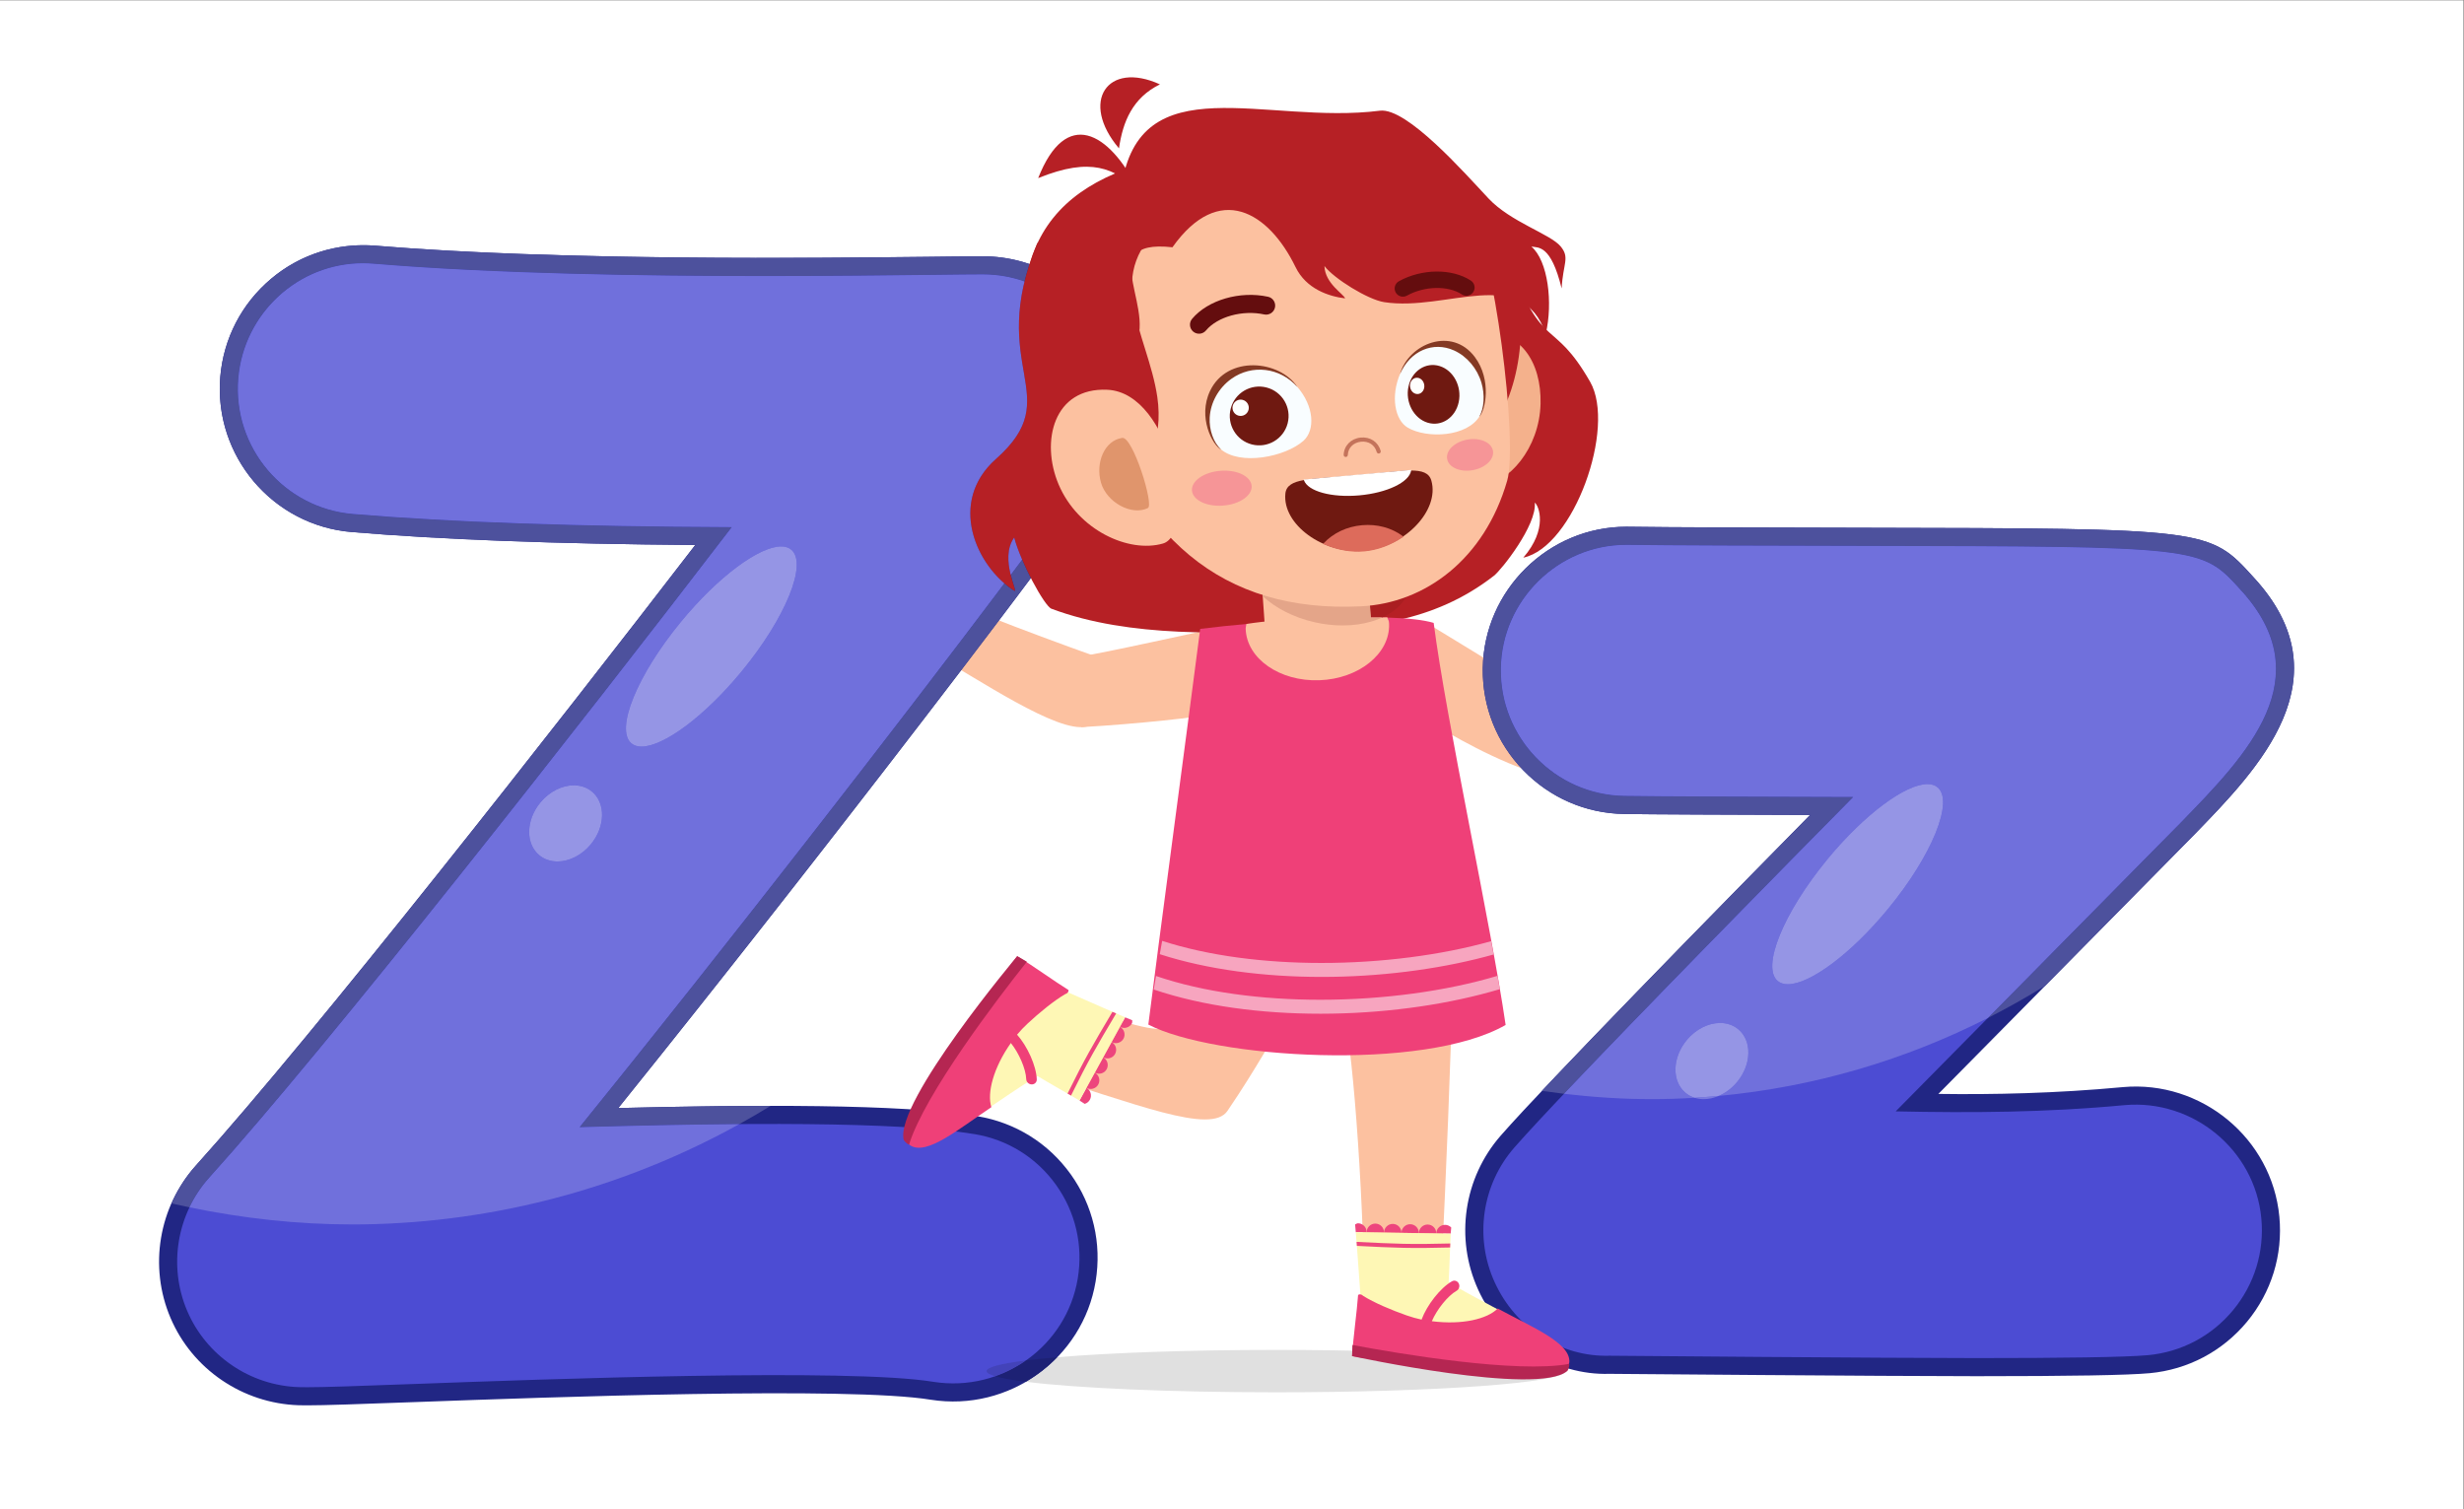 <?xml version="1.0" encoding="UTF-8" standalone="no"?>
<!-- Created with Inkscape (http://www.inkscape.org/) -->

<svg
   version="1.1"
   id="svg13616"
   width="3408"
   height="2087.653"
   viewBox="0 0 3408 2087.653"
   xmlns="http://www.w3.org/2000/svg"
   xmlns:svg="http://www.w3.org/2000/svg">
  <rect x="0" y="0" width="3408" height="2087.653" fill="#808080" stroke="none"/>
  <defs
     id="defs13620" />
  <g
     id="g13624"
     transform="matrix(1.333,0,0,-1.333,0,2087.653)">
    <g
       id="g13626"
       transform="scale(0.1)">
      <path
         d="M 0,0 H 25560 V 15657.4 H 0 Z"
         style="fill:#ffffff;fill-opacity:1;fill-rule:nonzero;stroke:none"
         id="path13628" />
      <path
         d="m 17720.7,8156.95 c 75.9,-5.72 5.7,-613.53 -70.6,-615.36 -549.3,-13.31 -1042.2,-103.73 -1629,69.26 -495.3,146.02 -978.4,434.24 -1211,575.9 -121.9,74.18 -398.7,295.39 -396.7,363.35 6,204.39 140.7,673.79 447.6,612.45 282.9,-169.37 1212,-754.85 1388.9,-803.61 176.7,-48.7 901,-159.04 1470.8,-201.99"
         style="fill:#fcc1a0;fill-opacity:1;fill-rule:nonzero;stroke:none"
         id="path13630" />
      <path
         d="m 9629.25,8910.94 c -39.85,22.64 325.27,477.6 367.57,460.03 629.18,-261.19 1660.88,-627.82 1848.38,-682.99 0,0 -198.4,-482.6 -575.9,-565.95 -300.6,-66.35 -1107.5,486.7 -1640.05,788.91"
         style="fill:#fcc1a0;fill-opacity:1;fill-rule:nonzero;stroke:none"
         id="path13632" />
      <path
         d="m 11178.8,8845.75 c 11.6,-214.5 9.4,-508.16 39.1,-729.2 584.5,32.73 1259.1,108.16 1294,128.95 363.4,216.19 231.9,876.01 239.3,922.52 -285.6,-52.37 -1300.5,-286.46 -1572.4,-322.27"
         style="fill:#fcc1a0;fill-opacity:1;fill-rule:nonzero;stroke:none"
         id="path13634" />
      <path
         d="m 11506.3,12225.7 c -260.8,479 -762.3,776.5 -1308.9,776.5 -110,0 -587.11,-5.9 -587.11,-5.9 -1138.12,-12.2 -3801.84,-43.5 -5715.46,116 -392.42,31.8 -777.98,-87.6 -1081.82,-343.5 -306.31,-257.9 -493.71,-619.5 -527.5,-1017.7 -67.98,-818.6 542.16,-1540.8 1361.25,-1609.8 942.38,-78.8 2112.28,-123.3 3567.44,-134.6 C 5768.83,8127.82 3271.94,4943.5 2033.55,3569.6 1646.04,3140.4 1542.26,2519 1769.31,1987.2 1995.37,1455.8 2515.98,1100.1 3099.69,1081 l 87.61,-1 c 177.11,0 503.46,11.3 1146.4,34.8 1338.73,48.9 4475.11,162.9 5324.05,23.4 810.75,-127.7 1577.45,425.2 1710.55,1227.7 65.1,393.4 -26.9,787.7 -258.3,1111.2 -232,323.9 -575.9,537.7 -968.9,602.8 -797.5,131.1 -2351.49,118.9 -3725.92,84.6 2148.99,2668.64 4664.92,5965.5 5035.32,6539.4 296.1,458.5 317.6,1041.8 55.8,1521.8"
         style="fill:#212684;fill-opacity:1;fill-rule:nonzero;stroke:none"
         id="path13636" />
      <path
         d="m 11341.4,12135.7 c -228,418.8 -666.4,678.6 -1144,678.6 -109.6,0 -286.69,-2 -517.66,-4.9 -1148.85,-13.2 -3840.48,-48 -5801.07,115.5 -717.79,62.6 -1345.56,-476.1 -1405.73,-1189.5 -59.72,-715.3 473.63,-1346.5 1189.46,-1406.7 1019.67,-85.6 2309.48,-130.2 3931,-136.5 C 6002.21,8115.58 3410.91,4816.8 2172.99,3443.8 1834.38,3068.5 1743.87,2525.4 1942.02,2060.6 c 197.67,-464.4 651.29,-775.1 1159.64,-791.7 l 85.64,-1 c 176.15,0 500.53,11.3 1112.16,33.8 1350.95,49.4 4514.73,166.3 5387.15,22 711.39,-110.6 1379.29,368.4 1496.29,1073 56.7,343 -23,688 -225.6,970.8 -202.6,282.8 -503,470.2 -846.5,526.9 -811.23,133.6 -2461.13,118 -4097.83,71.5 2142.14,2645.1 4886.13,6230.2 5279.53,6839.8 258.8,400.8 277.9,910.1 48.9,1330"
         style="fill:#4c4cd3;fill-opacity:1;fill-rule:nonzero;stroke:none"
         id="path13638" />
      <path
         d="m 2026.99,3562.2 c 2.18,2.5 4.36,4.9 6.56,7.4 -2.2,-2.5 -4.37,-4.9 -6.56,-7.4 m 4388.19,602.3 c 1221.27,1516.6 2560.98,3235.97 3558.14,4543.27 v 0 C 8976.16,7400.47 7636.45,5681.1 6415.18,4164.5 c 2.66,0.1 5.28,0.2 7.94,0.2 -2.69,0 -5.25,-0.1 -7.94,-0.2"
         style="fill:#ffffff;fill-opacity:1;fill-rule:nonzero;stroke:none"
         id="path13640" />
      <path
         d="m 1966.09,3134.5 c -62.04,12.8 -123.91,26.3 -185.5,40.3 61.47,139.1 142.4,270.7 246.4,387.4 2.19,2.5 4.36,4.9 6.56,7.4 v 0 c 1238.39,1373.9 3735.28,4558.22 5180.65,6437.1 v 0 0 c -1455.16,11.3 -2625.06,55.8 -3567.44,134.6 -777.49,65.5 -1366.72,719.5 -1366.42,1485.9 0.02,41 1.72,82.3 5.17,123.9 33.79,398.2 221.19,759.8 527.5,1017.7 271.72,228.9 608.79,348.5 957.69,348.5 41.24,0 82.65,-1.7 124.13,-5 1246.12,-103.9 2810.15,-126.9 4064.03,-126.9 671.66,0 1254.43,6.6 1651.43,10.9 0,0 477.11,5.9 587.11,5.9 167.8,0 331.3,-28.1 485,-80.8 -20.6,-62.8 -37.7,-123.1 -51.8,-180.9 -137,48.2 -283.2,73.8 -433.2,73.8 -109.6,0 -286.69,-2 -517.66,-4.9 -416.02,-4.8 -1034.41,-12.4 -1747.08,-12.4 -1255.36,0 -2803.37,23.6 -4053.99,127.9 -38.07,3.3 -75.99,4.9 -113.48,4.9 -669.4,0 -1235.27,-518.8 -1292.25,-1194.4 -59.72,-715.3 473.63,-1346.5 1189.46,-1406.7 1019.67,-85.6 2309.48,-130.2 3931,-136.5 C 6002.21,8115.58 3410.91,4816.8 2172.99,3443.8 c -84.71,-93.9 -153.88,-198.3 -206.9,-309.3 m 4046.88,831.4 c 1517.04,1873.23 3335.88,4217.84 4407.93,5643.26 33,-28.48 67.2,-54.15 102.2,-76.6 2.5,-1.57 4.4,-2.32 5.8,-2.32 13.5,0 -17.9,70.19 -42,166.77 40.9,54.49 80.4,107.21 118.9,158.7 27.5,-64.15 58.7,-129.92 90.6,-192.03 -102.6,-137.09 -213.6,-284.51 -331.4,-440.26 -123.2,-162.99 -254.2,-335.37 -391.68,-515.65 C 8976.16,7400.47 7636.45,5681.1 6415.18,4164.5 c 2.69,0.1 5.25,0.2 7.94,0.2 515.9,12.8 1056.69,22.5 1573.23,22.6 -106.76,-65.4 -215,-128.4 -324.85,-189.2 -531.38,-3.9 -1095.61,-16.2 -1658.53,-32.2"
         style="fill:#4d519d;fill-opacity:1;fill-rule:nonzero;stroke:none"
         id="path13642" />
      <path
         d="m 3658.83,2956.9 c -579.74,0 -1144.81,64.4 -1692.74,177.6 53.02,111 122.19,215.4 206.9,309.3 1237.92,1373 3829.22,4671.78 5420.41,6748.4 -1621.52,6.3 -2911.33,50.9 -3931,136.5 -715.83,60.2 -1249.18,691.4 -1189.46,1406.7 56.98,675.6 622.85,1194.4 1292.25,1194.4 37.49,0 75.41,-1.6 113.48,-4.9 1250.62,-104.3 2798.63,-127.9 4053.99,-127.9 712.67,0 1331.06,7.6 1747.08,12.4 230.97,2.9 408.06,4.9 517.66,4.9 150,0 296.2,-25.6 433.2,-73.8 -236.1,-966.6 367.3,-1252.7 -295.8,-1840.8 -460.49,-408.5 -253.4,-997.48 86.1,-1290.54 C 9348.85,8183.74 7530.01,5839.13 6012.97,3965.9 c 562.92,16 1127.15,28.3 1658.53,32.2 -1121.17,-620.2 -2399.64,-994.4 -3768.34,-1037.4 -81.77,-2.5 -163.13,-3.8 -244.33,-3.8 m 2295.05,4556.35 c -120.3,0 -251.73,-63.03 -347.3,-179.02 -150.5,-182.65 -155.1,-427.49 -10.28,-546.82 52.88,-43.57 118.35,-64.39 187.5,-64.39 120.29,0 251.71,63.02 347.29,179 150.51,182.68 155.11,427.48 10.27,546.85 -52.87,43.56 -118.33,64.38 -187.48,64.38 M 8105,9991.65 c -227.28,0 -651.69,-311.28 -1037.79,-779.81 -457.53,-555.27 -687.96,-1121.16 -514.69,-1263.94 27.06,-22.3 62.35,-32.96 104.42,-32.96 227.26,0 651.72,311.27 1037.78,779.81 457.56,555.27 688,1121.15 514.73,1263.93 -27.07,22.3 -62.38,32.97 -104.45,32.97 m 2381.9,-294.64 c -29,116.47 -47.5,271.33 36.4,387.79 17.2,-66 46.8,-146.2 82.5,-229.09 -38.5,-51.49 -78,-104.21 -118.9,-158.7"
         style="fill:#7070dc;fill-opacity:1;fill-rule:nonzero;stroke:none"
         id="path13644" />
      <path
         d="m 6656.94,7914.94 c -42.07,0 -77.36,10.66 -104.42,32.96 -173.27,142.78 57.16,708.67 514.69,1263.94 386.1,468.53 810.51,779.81 1037.79,779.81 42.07,0 77.38,-10.67 104.45,-32.97 173.27,-142.78 -57.17,-708.66 -514.73,-1263.93 -386.06,-468.54 -810.52,-779.81 -1037.78,-779.81"
         style="fill:#9595e5;fill-opacity:1;fill-rule:nonzero;stroke:none"
         id="path13646" />
      <path
         d="m 5783.8,6723.02 c -69.15,0 -134.62,20.82 -187.5,64.39 -144.82,119.33 -140.22,364.17 10.28,546.82 95.57,115.99 227,179.02 347.3,179.02 69.15,0 134.61,-20.82 187.48,-64.38 144.84,-119.37 140.24,-364.17 -10.27,-546.85 -95.58,-115.98 -227,-179 -347.29,-179"
         style="fill:#9595e5;fill-opacity:1;fill-rule:nonzero;stroke:none"
         id="path13648" />
      <path
         d="m 22027.6,4381.8 c -689,-64.6 -1352.4,-78.8 -1915.1,-70.5 0,0 2501.3,2532.63 2657.8,2693.12 666,684.51 1578.5,1622.51 612.2,2667.65 -460,506.43 -460,506.43 -4080.3,513.23 -998.1,2 -1970.4,4 -2426.9,10.8 -808.8,0 -1477.2,-657.62 -1489.9,-1466.42 -6.4,-397.3 142.9,-774.06 419.8,-1060.31 277.4,-286.22 648.8,-447.2 1046.1,-453.57 251.5,-4.4 1153.3,-7.83 1930.3,-10.26 -991.8,-1006.49 -2731.7,-2780.74 -3208.8,-3325.24 -385.6,-439.4 -478,-1066.7 -236.3,-1598.5 249,-549.5 798.5,-892.5 1363.6,-874.9 0,0 2872.7,-24.5 3804.8,-24.5 983.5,0 1572.6,10.3 1801.1,31.3 395.8,37.2 754,226.6 1008.4,532.9 254,306.8 373.3,693.8 336.2,1090.1 -76.4,814.7 -810.3,1418 -1623,1345.1"
         style="fill:#212684;fill-opacity:1;fill-rule:nonzero;stroke:none"
         id="path13650" />
      <path
         d="m 22045.2,4194.9 c -809.8,-76.3 -1591.7,-81.7 -2375.5,-64.6 438.9,445.7 2800.2,2835.47 2965.1,3004.29 682.1,701.14 1455.2,1495.28 608.7,2411.22 -404.2,444.77 -404.2,444.77 -3941.8,451.64 -999.1,1.96 -1972.3,3.95 -2426.4,10.75 -706.5,0 -1290.8,-574.92 -1302,-1281.45 -11.8,-718.31 563.2,-1311.81 1281.4,-1323.07 301.4,-5.36 1540.3,-9.3 2375.1,-11.23 -959,-971.26 -2993.5,-3040.05 -3515.6,-3635.95 -336.6,-383.6 -417.9,-932.6 -206.5,-1397 217.7,-480 688.4,-780.4 1193.9,-764.7 0,0 2871.7,-24.5 3803.3,-24.5 875.3,0 1543.7,8.3 1783.5,30.3 346.4,32.8 659,198.2 881.2,465.9 222.1,268.1 326.4,606.7 294.1,952.6 -67.1,714.4 -711.5,1238.4 -1418.5,1175.8"
         style="fill:#4c4cd3;fill-opacity:1;fill-rule:nonzero;stroke:none"
         id="path13652" />
      <path
         d="m 21894.5,6116.19 c 446.6,452.44 817,827.9 875.5,887.85 -82.2,-84.21 -496.1,-503.64 -875.5,-887.85 m -3738.8,452.96 c 226.1,230.4 439.2,446.93 625.9,636.39 -186.6,-189.4 -399.7,-405.94 -625.9,-636.39"
         style="fill:#ffffff;fill-opacity:1;fill-rule:nonzero;stroke:none"
         id="path13654" />
      <path
         d="m 16228.4,4312.7 c -76.9,9 -153.6,19 -230,29.9 551.8,585.2 1423.3,1478.75 2157.3,2226.55 226.2,230.45 439.3,446.99 625.9,636.39 v 0 0 0 c -777,2.43 -1678.8,5.86 -1930.3,10.26 -397.3,6.37 -768.7,167.35 -1046.1,453.57 -271.5,280.66 -420.3,648.33 -420,1037.05 0,7.75 0.1,15.5 0.2,23.26 12.7,808.8 681.1,1466.42 1489.9,1466.42 456.5,-6.8 1428.8,-8.8 2426.9,-10.8 3620.3,-6.8 3620.3,-6.8 4080.3,-513.23 301.9,-326.61 420.4,-642.75 420.3,-943.96 -0.2,-662.67 -574.6,-1253.09 -1032.5,-1723.69 v 0 c -0.1,-0.13 -0.2,-0.25 -0.3,-0.38 -58.5,-59.95 -428.9,-435.41 -875.5,-887.85 -352,-356.48 -674.2,-682.69 -674.2,-682.69 -192.9,-119.7 -391.4,-231.5 -595,-334.8 837.8,848.36 1900.8,1924.61 2009.5,2035.89 682.1,701.14 1455.2,1495.28 608.7,2411.22 -404.2,444.77 -404.2,444.77 -3941.8,451.64 -999.1,1.96 -1972.3,3.95 -2426.4,10.75 -706.5,0 -1290.8,-574.92 -1302,-1281.45 -11.8,-718.31 563.2,-1311.81 1281.4,-1323.07 301.4,-5.36 1540.3,-9.3 2375.1,-11.23 C 18474.9,6627.96 17053.9,5183.6 16228.4,4312.7"
         style="fill:#4d519d;fill-opacity:1;fill-rule:nonzero;stroke:none"
         id="path13656" />
      <path
         d="m 17138.4,4257.1 c -307.8,0 -611,20.5 -910,55.6 825.5,870.9 2246.5,2315.26 3001.4,3079.75 -834.8,1.93 -2073.7,5.87 -2375.1,11.23 -718.2,11.26 -1293.2,604.76 -1281.4,1323.07 11.2,706.53 595.5,1281.45 1302,1281.45 454.1,-6.8 1427.3,-8.79 2426.4,-10.75 3537.6,-6.87 3537.6,-6.87 3941.8,-451.64 846.5,-915.94 73.4,-1710.08 -608.7,-2411.22 -108.7,-111.28 -1171.7,-1187.53 -2009.5,-2035.89 -851.4,-432.1 -1792.3,-715 -2792,-808.3 69.9,29.8 136.8,79 191.8,145.7 150.5,182.7 155.1,427.5 10.2,546.9 -52.8,43.5 -118.3,64.4 -187.5,64.4 -120.2,0 -251.7,-63.1 -347.2,-179 -150.6,-182.7 -155.2,-427.5 -10.3,-546.9 28,-23.1 59.5,-39.7 93.3,-50.4 -76.8,-4.6 -154,-8.2 -231.4,-10.6 -71.6,-2.3 -142.8,-3.4 -213.8,-3.4 M 19999,7525.77 c -227.3,0 -651.7,-311.28 -1037.8,-779.81 -457.5,-555.27 -688,-1121.16 -514.7,-1263.96 27.1,-22.3 62.4,-32.9 104.4,-32.9 227.3,0 651.7,311.25 1037.8,779.79 457.6,555.25 688,1121.14 514.7,1263.92 -27.1,22.3 -62.3,32.96 -104.4,32.96"
         style="fill:#7070dc;fill-opacity:1;fill-rule:nonzero;stroke:none"
         id="path13658" />
      <path
         d="m 18550.9,5449.1 c -42,0 -77.3,10.6 -104.4,32.9 -173.3,142.8 57.2,708.69 514.7,1263.96 386.1,468.53 810.5,779.81 1037.8,779.81 42.1,0 77.3,-10.66 104.4,-32.96 173.3,-142.78 -57.1,-708.67 -514.7,-1263.92 -386.1,-468.54 -810.5,-779.79 -1037.8,-779.79"
         style="fill:#9595e5;fill-opacity:1;fill-rule:nonzero;stroke:none"
         id="path13660" />
      <path
         d="m 17677.8,4257.1 c -32.5,0 -64.2,4.6 -94.2,14 83.6,5.2 166.9,11.6 249.7,19.3 -51.4,-21.9 -104.5,-33.3 -155.5,-33.3"
         style="fill:#7a7ade;fill-opacity:1;fill-rule:nonzero;stroke:none"
         id="path13662" />
      <path
         d="m 17583.6,4271.1 c -33.8,10.7 -65.3,27.3 -93.3,50.4 -144.9,119.4 -140.3,364.2 10.3,546.9 95.5,115.9 227,179 347.2,179 69.2,0 134.7,-20.9 187.5,-64.4 144.9,-119.4 140.3,-364.2 -10.2,-546.9 -55,-66.7 -121.9,-115.9 -191.8,-145.7 -82.8,-7.7 -166.1,-14.1 -249.7,-19.3"
         style="fill:#9595e5;fill-opacity:1;fill-rule:nonzero;stroke:none"
         id="path13664" />
      <path
         d="m 15665.5,12942.5 c 341.3,-941.7 447.4,-568.3 834,-1243.3 270.9,-473 -170.1,-1713.01 -693.8,-1823.97 258.3,298.77 161.4,539.57 119.2,570.77 22.9,-233.6 -346.3,-698.01 -422.8,-757.63 -639,-498.1 -1340.9,-540.07 -2002.8,-566.24 -756.3,-29.89 -1771.2,-83.93 -2589.6,223.24 -73.6,27.64 -320.5,486.81 -386.4,739.43 -160.6,-223.1 54,-587 -0.2,-552.24 -395.1,253.51 -693.54,918.94 -188.3,1367.14 746.5,662 -112.2,941.5 428.9,2239.9 1365.8,257.9 4156.8,511.7 4901.8,-197.1"
         style="fill:#b62025;fill-opacity:1;fill-rule:nonzero;stroke:none"
         id="path13666" />
      <path
         d="m 13239.6,1215.2 c -1106.6,0 -2073.4,43.9 -2594.1,109.1 119.6,69.7 229.2,155.5 325.5,254.9 550.5,46.5 1362.7,75.9 2268.6,75.9 1658.2,0 3002.3,-98.5 3002.3,-219.9 0,-121.5 -1344.1,-220 -3002.3,-220"
         style="fill:#e0e0e0;fill-opacity:1;fill-rule:nonzero;stroke:none"
         id="path13668" />
      <path
         d="m 10645.5,1324.3 c -141.5,17.8 -250,37.1 -319.5,57.6 114.1,40 221.6,95.4 319.7,164.1 94.4,11.8 203.4,22.9 325.3,33.2 -96.3,-99.4 -205.9,-185.2 -325.5,-254.9"
         style="fill:#1d2174;fill-opacity:1;fill-rule:nonzero;stroke:none"
         id="path13670" />
      <path
         d="m 10326,1381.9 c -58,17 -88.8,34.9 -88.8,53.3 0,40.4 148.8,78.2 408.5,110.8 -98.1,-68.7 -205.6,-124.1 -319.7,-164.1"
         style="fill:#4343b9;fill-opacity:1;fill-rule:nonzero;stroke:none"
         id="path13672" />
      <path
         d="m 10940.5,5300.8 c -78.9,-201.3 -185.1,-545.8 -249.6,-756.4 1100.7,-336 1875.4,-659.4 2045.2,-409.4 320,471.1 435.1,714.9 639.1,1010.1 217.3,314.6 512.8,198.7 573.6,-36 94.3,-363.4 214.4,-2065.7 207.5,-3134 316.2,-17.9 501.3,-53.6 775.5,13.7 0,0 201.1,3861.13 144.2,4839.99 -532.8,61.47 -1779.4,-91.47 -2352.7,-156.68 C 12532,6250.05 12300.7,5485.1 12101,5020.3 c -42.2,-98.3 -438.4,24.9 -1160.5,280.5"
         style="fill:#fcc1a0;fill-opacity:1;fill-rule:nonzero;stroke:none"
         id="path13674" />
      <path
         d="m 11915.1,5030.8 c 671.6,-350.3 2856.7,-492.6 3707.3,-4 -147.4,1017.74 -618.7,3168.29 -746.5,4171.23 -423.7,130.88 -1868.6,8.66 -2422.6,-61.82 -120.2,-933.88 -436.9,-3294.88 -538.2,-4105.41"
         style="fill:#ef4078;fill-opacity:1;fill-rule:nonzero;stroke:none"
         id="path13676" />
      <path
         d="m 14413.1,9187.4 c -1.4,39.84 -6.4,31.6 -19,68.5 -409.9,-4.97 -1027.7,0.98 -1461.6,-68.67 -2,-17.4 -8,-34.01 -7.4,-51.85 10.8,-308.19 352.6,-546.41 763.5,-532.05 410.9,14.33 735.3,275.85 724.5,584.07"
         style="fill:#fcc1a0;fill-opacity:1;fill-rule:nonzero;stroke:none"
         id="path13678" />
      <path
         d="m 11748.2,5075.4 c -1.4,-11.1 2.1,-22.3 -3.7,-32.8 -24.1,-43.7 -79.8,-59.2 -123.5,-35.2 l 53.1,98.9 c 17.5,-7.5 43.9,-18.4 74.1,-30.9"
         style="fill:#ed457d;fill-opacity:1;fill-rule:nonzero;stroke:none"
         id="path13680" />
      <path
         d="m 11395.7,4409.2 c -24.1,-43.7 -79.2,-59.6 -122.9,-35.5 l 87,158.5 c 43.8,-24.1 60,-79.3 35.9,-123"
         style="fill:#ed457d;fill-opacity:1;fill-rule:nonzero;stroke:none"
         id="path13682" />
      <path
         d="m 11308.5,4250.9 c -12,-21.8 -31.6,-36.5 -53.7,-43 -24.7,16 -44.8,29 -53.9,34.9 l 71.9,130.9 c 43.7,-24.1 59.8,-79.1 35.7,-122.8"
         style="fill:#ed457d;fill-opacity:1;fill-rule:nonzero;stroke:none"
         id="path13684" />
      <path
         d="m 11482.9,4567.5 c -24.1,-43.7 -79.3,-59.4 -123.1,-35.3 l 87.1,158.4 c 43.7,-24.1 60.1,-79.3 36,-123.1"
         style="fill:#ed457d;fill-opacity:1;fill-rule:nonzero;stroke:none"
         id="path13686" />
      <path
         d="m 11570.1,4725.9 c -24.1,-43.7 -79.5,-59.4 -123.2,-35.3 l 87,158.4 c 43.8,-24.1 60.3,-79.3 36.2,-123.1"
         style="fill:#ed457d;fill-opacity:1;fill-rule:nonzero;stroke:none"
         id="path13688" />
      <path
         d="m 11657.3,4884.3 c -24.1,-43.8 -79.6,-59.4 -123.4,-35.3 l 87.1,158.4 c 43.7,-24 60.4,-79.4 36.3,-123.1"
         style="fill:#ed457d;fill-opacity:1;fill-rule:nonzero;stroke:none"
         id="path13690" />
      <path
         d="m 10799.7,5485.6 c -24.6,9.8 -406,-751.2 -380,-769.8 217.3,-155.3 695.6,-421.3 781.2,-473 l 473.2,863.5 c -255.6,108.6 -717.2,316.5 -874.4,379.3"
         style="fill:#fef7b5;fill-opacity:1;fill-rule:nonzero;stroke:none"
         id="path13692" />
      <path
         d="m 10913,4581.5 c 61.2,-19.3 261.9,541 331.3,624.1 -124.1,74.8 -285,263.7 -457.7,358.4 -120.2,65.9 -263.9,17.1 -346.1,-80.2 -317.3,-375.6 -1184.06,-1352.4 -904.12,-1578.2 229.78,-185.3 802.32,365.8 1376.62,675.9"
         style="fill:#fef7b5;fill-opacity:1;fill-rule:nonzero;stroke:none"
         id="path13694" />
      <path
         d="m 11086,5389.6 c 5,-13 -6.2,-34.4 -30.3,-41.2 -118.5,-68.1 -273.3,-195.5 -391.9,-305.8 -40.4,-37.6 -77.3,-76.6 -110.8,-116.6 106.8,-119.4 199.6,-323 204.5,-464 1.2,-29.5 -22.6,-52.7 -52.8,-52.2 -30.2,0.5 -55.6,24.9 -56.5,54.3 -3.8,108.6 -77.1,273.1 -159.5,375.4 -182.9,-259.5 -248.8,-520.6 -202.3,-665.8 -342.07,-228.4 -667.78,-502.5 -838.94,-398.2 -262.19,159.7 1107.04,1965.08 1107.04,1965.08 157.7,-95.78 390.3,-263.68 531.5,-350.98"
         style="fill:#ef4078;fill-opacity:1;fill-rule:nonzero;stroke:none"
         id="path13696" />
      <path
         d="m 10654.6,5682.78 c -35.7,20 -70.1,39.56 -100.1,57.8 0,0 -1267.73,-1509.08 -1178.3,-1903.28 3.2,-14.1 39.57,-49 55.9,-52.2 162.34,524 916.9,1514.4 1222.5,1897.68"
         style="fill:#b52652;fill-opacity:1;fill-rule:nonzero;stroke:none"
         id="path13698" />
      <path
         d="m 11076.8,4314.7 c 177.2,359.9 263.3,507.2 465.9,848.2 13,-5.6 26,-11.3 38.5,-16.7 -204.4,-344.1 -290.1,-490.3 -468.4,-852.2 -12,6.9 -22.3,12.8 -36,20.7"
         style="fill:#ed457d;fill-opacity:1;fill-rule:nonzero;stroke:none"
         id="path13700" />
      <path
         d="m 13700.8,5143.2 c -610.6,0.1 -1219,78.5 -1729.5,251.4 7.3,44.7 15.4,92.3 23.5,140.1 495.8,-169.4 1098.1,-246.5 1704.5,-246.5 650.6,0 1305.8,88.8 1838.4,248.1 8.4,-47.1 16.6,-93.4 24.3,-138.2 -510,-152.2 -1122,-243.4 -1741,-253.8 -40.1,-0.7 -80.1,-1.1 -120.2,-1.1 m 11.6,382 c -590.7,0 -1178.2,74.4 -1678.4,235.61 8,45.26 16.1,91.28 24.5,138.35 485.7,-157.19 1067.4,-229.1 1652.8,-229.1 619.4,0.01 1242.9,80.54 1760.8,225.78 8.7,-46.74 17.2,-92.53 25.6,-137.92 -494.8,-139.02 -1077.9,-221.92 -1666.9,-231.72 -39.5,-0.7 -78.9,-1 -118.4,-1"
         style="fill:#f7a5bf;fill-opacity:1;fill-rule:nonzero;stroke:none"
         id="path13702" />
      <path
         d="m 14060.4,2957 c 10.4,4 18.8,12.3 30.7,12.1 49.9,-1 89.6,-42.6 88.7,-92.5 h -112.2 c -1.5,19 -4.1,47.9 -7.2,80.4"
         style="fill:#ed457d;fill-opacity:1;fill-rule:nonzero;stroke:none"
         id="path13704" />
      <path
         d="m 14814.1,2956 c 49.9,-0.9 89.6,-42.3 88.7,-92.1 l -180.7,3 c 0.9,49.9 42.1,90 92,89.1"
         style="fill:#ed457d;fill-opacity:1;fill-rule:nonzero;stroke:none"
         id="path13706" />
      <path
         d="m 14994.8,2952.7 c 24.9,-0.4 47.1,-11 63.1,-27.4 -2.6,-29.3 -4.8,-53.1 -5.8,-64 l -149.3,2.6 c 0.9,49.8 42.1,89.7 92,88.8"
         style="fill:#ed457d;fill-opacity:1;fill-rule:nonzero;stroke:none"
         id="path13708" />
      <path
         d="m 14633.4,2959.3 c 49.9,-1 89.6,-42.5 88.7,-92.4 l -180.8,3.1 c 0.9,49.9 42.1,90.2 92.1,89.3"
         style="fill:#ed457d;fill-opacity:1;fill-rule:nonzero;stroke:none"
         id="path13710" />
      <path
         d="m 14452.6,2962.5 c 49.9,-0.9 89.6,-42.6 88.7,-92.5 l -180.7,3.1 c 0.9,49.9 42.1,90.3 92,89.4"
         style="fill:#ed457d;fill-opacity:1;fill-rule:nonzero;stroke:none"
         id="path13712" />
      <path
         d="m 14271.8,2965.8 c 50,-0.9 89.7,-42.8 88.8,-92.7 l -180.8,3.5 c 0.9,49.9 42.2,90.1 92,89.2"
         style="fill:#ed457d;fill-opacity:1;fill-rule:nonzero;stroke:none"
         id="path13714" />
      <path
         d="m 14140.1,1926.7 c 2.8,-26.4 853.8,-8.7 858.1,23 36,264.6 48.1,811.8 53.9,911.6 l -984.5,15.3 c 23.2,-276.8 54.7,-781.6 72.5,-949.9"
         style="fill:#fef7b5;fill-opacity:1;fill-rule:nonzero;stroke:none"
         id="path13716" />
      <path
         d="m 14886.9,2448.7 c -11.5,63.1 -600.8,-20.8 -706.6,1.9 -8.2,-144.7 -100.3,-375.1 -103.4,-572.1 -2.3,-137.1 108,-241.4 232.3,-268.7 480.3,-105.4 1748.7,-416.4 1817.8,-63.4 56.7,289.6 -697.9,539 -1240.1,902.3"
         style="fill:#fef7b5;fill-opacity:1;fill-rule:nonzero;stroke:none"
         id="path13718" />
      <path
         d="m 14091.5,2224.7 c 9.1,10.5 33.2,10.6 50.5,-7.6 115.5,-73 300.4,-150.5 453.3,-204 52.1,-18.2 103.8,-32.5 154.8,-43.6 55.8,150.2 192.6,327.3 315,397.4 25.6,14.8 57.2,4.5 70.8,-22.4 13.6,-26.9 4,-60.8 -21.6,-75.3 -94.3,-54 -205.6,-195.6 -257.6,-316.2 314.8,-40.7 576.5,22.9 683.2,131.7 361.6,-196 756,-356.2 743.7,-556.3 -19,-306.4 -2254.6,62.4 -2254.6,62.4 11,184.2 51.1,468.2 62.5,633.9"
         style="fill:#ef4078;fill-opacity:1;fill-rule:nonzero;stroke:none"
         id="path13720" />
      <path
         d="m 14033.3,1706.4 c -1,-41 -2.2,-80.5 -4.3,-115.6 0,0 1926.1,-417.3 2233.1,-154.3 11,9.4 24.9,57.9 20.1,73.8 -539.2,-100.8 -1767.2,104.5 -2248.9,196.1"
         style="fill:#b52652;fill-opacity:1;fill-rule:nonzero;stroke:none"
         id="path13722" />
      <path
         d="m 15046.5,2718 c -401.1,-11.1 -571.5,-3.7 -967.6,16.4 -1.1,14.1 -2.2,28.2 -3.2,41.8 399.7,-20.2 569,-27.8 972.3,-16.7 -0.5,-13.8 -0.9,-25.7 -1.5,-41.5"
         style="fill:#ed457d;fill-opacity:1;fill-rule:nonzero;stroke:none"
         id="path13724" />
      <path
         d="m 14183.6,9821.52 51.1,-724.49 c 10.9,-155.79 -226.5,-299.48 -530.5,-320.9 -303.9,-21.42 -559.2,87.55 -570.1,243.34 l -51.1,724.49 1100.6,77.56"
         style="fill:#fcc1a0;fill-opacity:1;fill-rule:nonzero;stroke:none"
         id="path13726" />
      <path
         d="m 14321.3,9255.14 c -32,0.49 -64.6,0.74 -97.8,0.77 l -39.9,565.61 -1100.6,-77.56 18.9,-268.67 c -155.4,143.8 -234,320.39 -196,488.69 55.9,246.82 346,401.82 701.1,401.82 93,0 190.4,-10.7 289.3,-33 476.5,-107.8 805.7,-447.73 735.2,-759.18 -31.4,-138.98 -137.1,-248.8 -286.8,-318.26 -7.8,-0.08 -15.6,-0.15 -23.4,-0.22"
         style="fill:#aa1e21;fill-opacity:1;fill-rule:nonzero;stroke:none"
         id="path13728" />
      <path
         d="m 14223.6,9254.32 -0.1,1.59 c 33.2,-0.03 65.8,-0.28 97.8,-0.77 -31.7,-0.3 -64.3,-0.56 -97.7,-0.82"
         style="fill:#d93967;fill-opacity:1;fill-rule:nonzero;stroke:none"
         id="path13730" />
      <path
         d="m 14226.6,9211.59 -3,42.73 c 33.4,0.26 66,0.52 97.7,0.82 7.8,0.07 15.6,0.14 23.4,0.22 -36.9,-17.08 -76.4,-31.74 -118.1,-43.77"
         style="fill:#e4a589;fill-opacity:1;fill-rule:nonzero;stroke:none"
         id="path13732" />
      <path
         d="m 13930.4,9171.85 c -93,0 -190.4,10.61 -289.3,32.98 -219,49.54 -406.9,148.14 -539.2,270.46 l -18.9,268.67 1100.6,77.56 39.9,-565.61 0.1,-1.59 3,-42.73 c -89.9,-25.94 -190.1,-39.74 -296.2,-39.74"
         style="fill:#e4a589;fill-opacity:1;fill-rule:nonzero;stroke:none"
         id="path13734" />
      <path
         d="m 15984.8,11472.2 c -11.7,-463.9 -331.6,-829.2 -622.7,-853.2 -291.2,-23.9 -418.4,324.3 -454.2,760.1 -35.8,435.7 171.1,809.5 462.4,832.3 398.1,31.1 625.4,-303.2 614.5,-739.2"
         style="fill:#f4b18c;fill-opacity:1;fill-rule:nonzero;stroke:none"
         id="path13736" />
      <path
         d="m 11610.5,14121.9 c 40.2,279.3 142.4,524.7 424.8,664.2 -546.2,248.8 -834.7,-180.6 -424.8,-664.2 z m -838.4,-308.5 c 558.8,226.7 785.5,92.1 1034.4,-115 -301.7,597.8 -746.2,847.9 -1034.4,115"
         style="fill:#b62025;fill-opacity:1;fill-rule:nonzero;stroke:none"
         id="path13738" />
      <path
         d="m 15746.2,12749.6 c 235.5,-1541.2 -706.4,-2363.6 -2142.1,-2514.2 -1435.7,-150.5 -2808.1,318.7 -2970.7,1869.3 -162.6,1550.7 930.3,1924.1 2309.1,2046.6 1678.8,149.1 2613.1,-154.3 2803.7,-1401.7"
         style="fill:#b62025;fill-opacity:1;fill-rule:nonzero;stroke:none"
         id="path13740" />
      <path
         d="m 15638.5,10674 c -235.4,-816.84 -854,-1270.89 -1515.1,-1303.53 -1433.9,-70.78 -2369.3,699.03 -2835.5,2350.23 -496.6,1758.9 733.2,1962.5 1999.5,2095.3 845.6,88.6 1553.1,145.7 1961.5,-380.6 252,-324.7 504.8,-2361.3 389.6,-2761.4"
         style="fill:#fcc1a0;fill-opacity:1;fill-rule:nonzero;stroke:none"
         id="path13742" />
      <path
         d="m 14529.8,11788.6 c -104.8,-241.5 -55.1,-485.5 75.2,-563.2 196.4,-117.1 621.7,-100.9 751,123.8 125.3,217.8 3.8,567.6 -264.3,689.1 -234.7,106.4 -460.5,-15.9 -561.9,-249.7"
         style="fill:#f9fdff;fill-opacity:1;fill-rule:nonzero;stroke:none"
         id="path13744" />
      <path
         d="m 15303.5,11956.2 c -239,320.5 -686.6,140.9 -777.2,-175.8 104.7,241.4 344.2,342.9 561.1,244.7 134.1,-60.8 240.5,-186.8 284.6,-337 35.2,-119.8 28.8,-260.3 -23.2,-350.7 65.3,63.2 130.5,383 -45.3,618.8"
         style="fill:#843923;fill-opacity:1;fill-rule:nonzero;stroke:none"
         id="path13746" />
      <path
         d="m 14614.1,11650.1 c -34.5,-162.2 54.3,-329.7 198.3,-374.2 144,-44.4 288.7,51.1 323.2,213.4 34.5,162.2 -54.3,329.7 -198.3,374.1 -144,44.4 -288.7,-51 -323.2,-213.3"
         style="fill:#6f1911;fill-opacity:1;fill-rule:nonzero;stroke:none"
         id="path13748" />
      <path
         d="m 14632.2,11679.7 c -9.6,-45 15.1,-91.5 55,-103.8 40,-12.4 80.1,14.2 89.7,59.1 9.5,45.1 -15.1,91.5 -55.1,103.9 -39.9,12.3 -80,-14.2 -89.6,-59.2"
         style="fill:#fefffe;fill-opacity:1;fill-rule:nonzero;stroke:none"
         id="path13750" />
      <path
         d="m 13456.7,11652 c 180.7,-205.2 191,-454.2 67.7,-564.3 -186,-165.8 -660.8,-264.4 -864.2,-82 -196.9,176.6 -156.1,547.2 107.9,736.5 231.2,165.8 513.8,108.3 688.6,-90.2"
         style="fill:#f9fdff;fill-opacity:1;fill-rule:nonzero;stroke:none"
         id="path13752" />
      <path
         d="m 12555.8,11606 c 178.6,373.8 722,320.5 907,39 -180.5,205.1 -472.6,238.8 -686.3,85.6 -132.1,-94.7 -216.1,-245 -224.7,-401.9 -6.8,-125.2 37.8,-259.2 119.6,-332.5 -89.2,43.5 -246.9,334.9 -115.6,609.8"
         style="fill:#843923;fill-opacity:1;fill-rule:nonzero;stroke:none"
         id="path13754" />
      <path
         d="m 12769.8,11421.6 c -42.1,-163.2 56.1,-329.6 219.3,-371.6 163.2,-42 329.5,56.2 371.6,219.3 42,163.2 -56.2,329.6 -219.4,371.6 -163.1,42 -329.5,-56.2 -371.5,-219.3"
         style="fill:#6f1911;fill-opacity:1;fill-rule:nonzero;stroke:none"
         id="path13756" />
      <path
         d="m 12790.8,11451.5 c -11.6,-45.3 15.6,-91.4 60.9,-103.1 45.3,-11.6 91.4,15.6 103.1,60.9 11.7,45.2 -15.6,91.4 -60.9,103.1 -45.2,11.6 -91.4,-15.6 -103.1,-60.9"
         style="fill:#fefffe;fill-opacity:1;fill-rule:nonzero;stroke:none"
         id="path13758" />
      <path
         d="m 12165.2,13095.8 c 483.8,680.5 998.4,368.1 1277.4,-205.8 110.8,-227.8 346.3,-304.2 514,-324.5 -12,43.5 -209.3,154.6 -214.2,335.5 99,-130.5 451.1,-348.5 619.1,-374.5 651.2,-100.9 1427.4,393.4 1677.1,-328.4 76.2,318.2 23.9,759.5 -149.3,904.9 71,-13.1 202.2,23.8 314.1,-434.4 14.5,262.9 87.9,318 -10.7,436.6 -106.8,128.7 -518.3,251.9 -748.7,497.7 -245.3,261.5 -846.6,945.3 -1126,909.9 -1187.9,-150.6 -2499.8,485.6 -2683,-797.2 -125.8,-81.5 -461.4,-235.4 -601.6,-484.3 -27.7,-572.9 473.4,-874 -7.3,-1237 261.7,-143.4 467.1,-227.4 699.4,13.8 358.1,371.7 -427.1,1184 439.7,1087.7"
         style="fill:#b62025;fill-opacity:1;fill-rule:nonzero;stroke:none"
         id="path13760" />
      <path
         d="m 15227.8,12593.7 c -20,-3 -41.2,1 -59.6,13 -142.8,93.8 -387.9,88.2 -570.5,-12.9 -40.9,-22.9 -93.2,-7.8 -116.1,33.4 -22.9,41.2 -7.8,93.3 33.4,116.1 237.5,131.8 551.8,134.1 747,6.4 39.4,-25.9 50.4,-79 24.6,-118.4 -13.9,-21.2 -35.6,-34.1 -58.8,-37.6"
         style="fill:#640d0e;fill-opacity:1;fill-rule:nonzero;stroke:none"
         id="path13762" />
      <path
         d="m 12454.3,12199.7 c -25.5,-3.6 -52.4,3.1 -73.8,21 -39.6,33.4 -44.8,92.6 -11.4,132.4 164.8,196 495.9,292.7 788.2,229.2 50.5,-11 82.8,-60.9 71.8,-111.6 -10.9,-50.6 -61.4,-82.7 -111.7,-71.9 -224.3,49 -483.9,-22.9 -604.6,-166.6 -15.5,-18.4 -36.5,-29.3 -58.5,-32.5"
         style="fill:#640d0e;fill-opacity:1;fill-rule:nonzero;stroke:none"
         id="path13764" />
      <path
         d="m 14851.5,10675.3 c -46.1,160.9 -293.8,96 -705,62.1 -21.5,-1.8 -105.2,-9.3 -126.6,-11.4 -410.8,-39.5 -666.1,-19.6 -682.9,-186 -32.3,-320.8 395.2,-629.71 812.7,-593.68 l 7.3,0.66 c 417.2,38.54 783.1,418.42 694.5,728.32"
         style="fill:#6f1911;fill-opacity:1;fill-rule:nonzero;stroke:none"
         id="path13766" />
      <path
         d="m 14159.6,9940.58 -7.2,-0.66 c -135.5,-11.59 -279.2,14.25 -416.3,74.38 l -8.3,3.5 6.2,6.6 c 99.7,106.9 241,173.5 397.8,187.6 156.6,14 307.4,-26.6 424.8,-114.1 l 7.2,-5.3 -7.5,-5 c -124.5,-83.5 -261.7,-134.45 -396.7,-147.02"
         style="fill:#dd6b5b;fill-opacity:1;fill-rule:nonzero;stroke:none"
         id="path13768" />
      <path
         d="m 14104.1,10521.6 c -287.1,-25.7 -534.2,41.9 -574.6,157.4 l -2.4,7.1 1115.7,99.7 -1.1,-7.4 c -19.6,-120.8 -250.7,-231.2 -537.6,-256.8"
         style="fill:#ffffff;fill-opacity:1;fill-rule:nonzero;stroke:none"
         id="path13770" />
      <path
         d="m 14307.5,10955.9 c -10.3,-1.1 -20.1,5.3 -23,15.7 -20.1,73.1 -84,115 -162.7,106.7 -79.1,-8.3 -134.1,-63.6 -136.9,-137.7 -0.5,-11.8 -10.5,-21.2 -22.4,-20.7 -11.8,0.5 -21.1,10.5 -20.7,22.3 3.6,94.9 75.8,168.5 175.6,178.9 99.2,10.5 183,-45.1 208.7,-138.1 3.1,-11.5 -3.6,-23.3 -15.1,-26.5 l -3.5,-0.6"
         style="fill:#c4735b;fill-opacity:1;fill-rule:nonzero;stroke:none"
         id="path13772" />
      <path
         d="m 12008.3,11541.6 c 63.8,-438.2 -98.5,-814.5 -421.7,-847.5 -323.1,-32.9 -684.5,918.5 -762.2,1680.2 -89,872.2 420.9,1489.4 1304.3,1002.8 -728,-539.1 -216.6,-1173.5 -120.4,-1835.5"
         style="fill:#b62025;fill-opacity:1;fill-rule:nonzero;stroke:none"
         id="path13774" />
      <path
         d="m 10984.2,10634.8 c 201.5,-475.3 728,-714.71 1082.1,-613 354.3,101.6 94.3,1563.8 -576,1595.5 -558.4,26.4 -695.5,-535.7 -506.1,-982.5"
         style="fill:#fcc1a0;fill-opacity:1;fill-rule:nonzero;stroke:none"
         id="path13776" />
      <path
         d="m 11423.7,10653.5 c 58.7,-204.7 318.7,-346.9 486.9,-263.5 65.6,32.6 -156.5,743.9 -266.5,727.9 -185.8,-27 -279.2,-259.8 -220.4,-464.4"
         style="fill:#e0956c;fill-opacity:1;fill-rule:nonzero;stroke:none"
         id="path13778" />
      <path
         d="m 12367.7,10571.9 c 7.8,-99.8 152.7,-169.8 323.7,-156.5 171,13.3 303.4,104.9 295.6,204.7 -7.8,99.7 -152.7,169.8 -323.7,156.5 -171,-13.3 -303.3,-105 -295.6,-204.7"
         style="fill:#f69597;fill-opacity:1;fill-rule:nonzero;stroke:none"
         id="path13780" />
      <path
         d="m 15015.5,10899.3 c 15.7,-87.6 134.8,-139.6 266.1,-116.1 131.3,23.4 225.1,113.4 209.4,201 -15.6,87.5 -134.8,139.6 -266,116.1 -131.3,-23.4 -225.1,-113.4 -209.5,-201"
         style="fill:#f69597;fill-opacity:1;fill-rule:nonzero;stroke:none"
         id="path13782" />
    </g>
  </g>
</svg>
